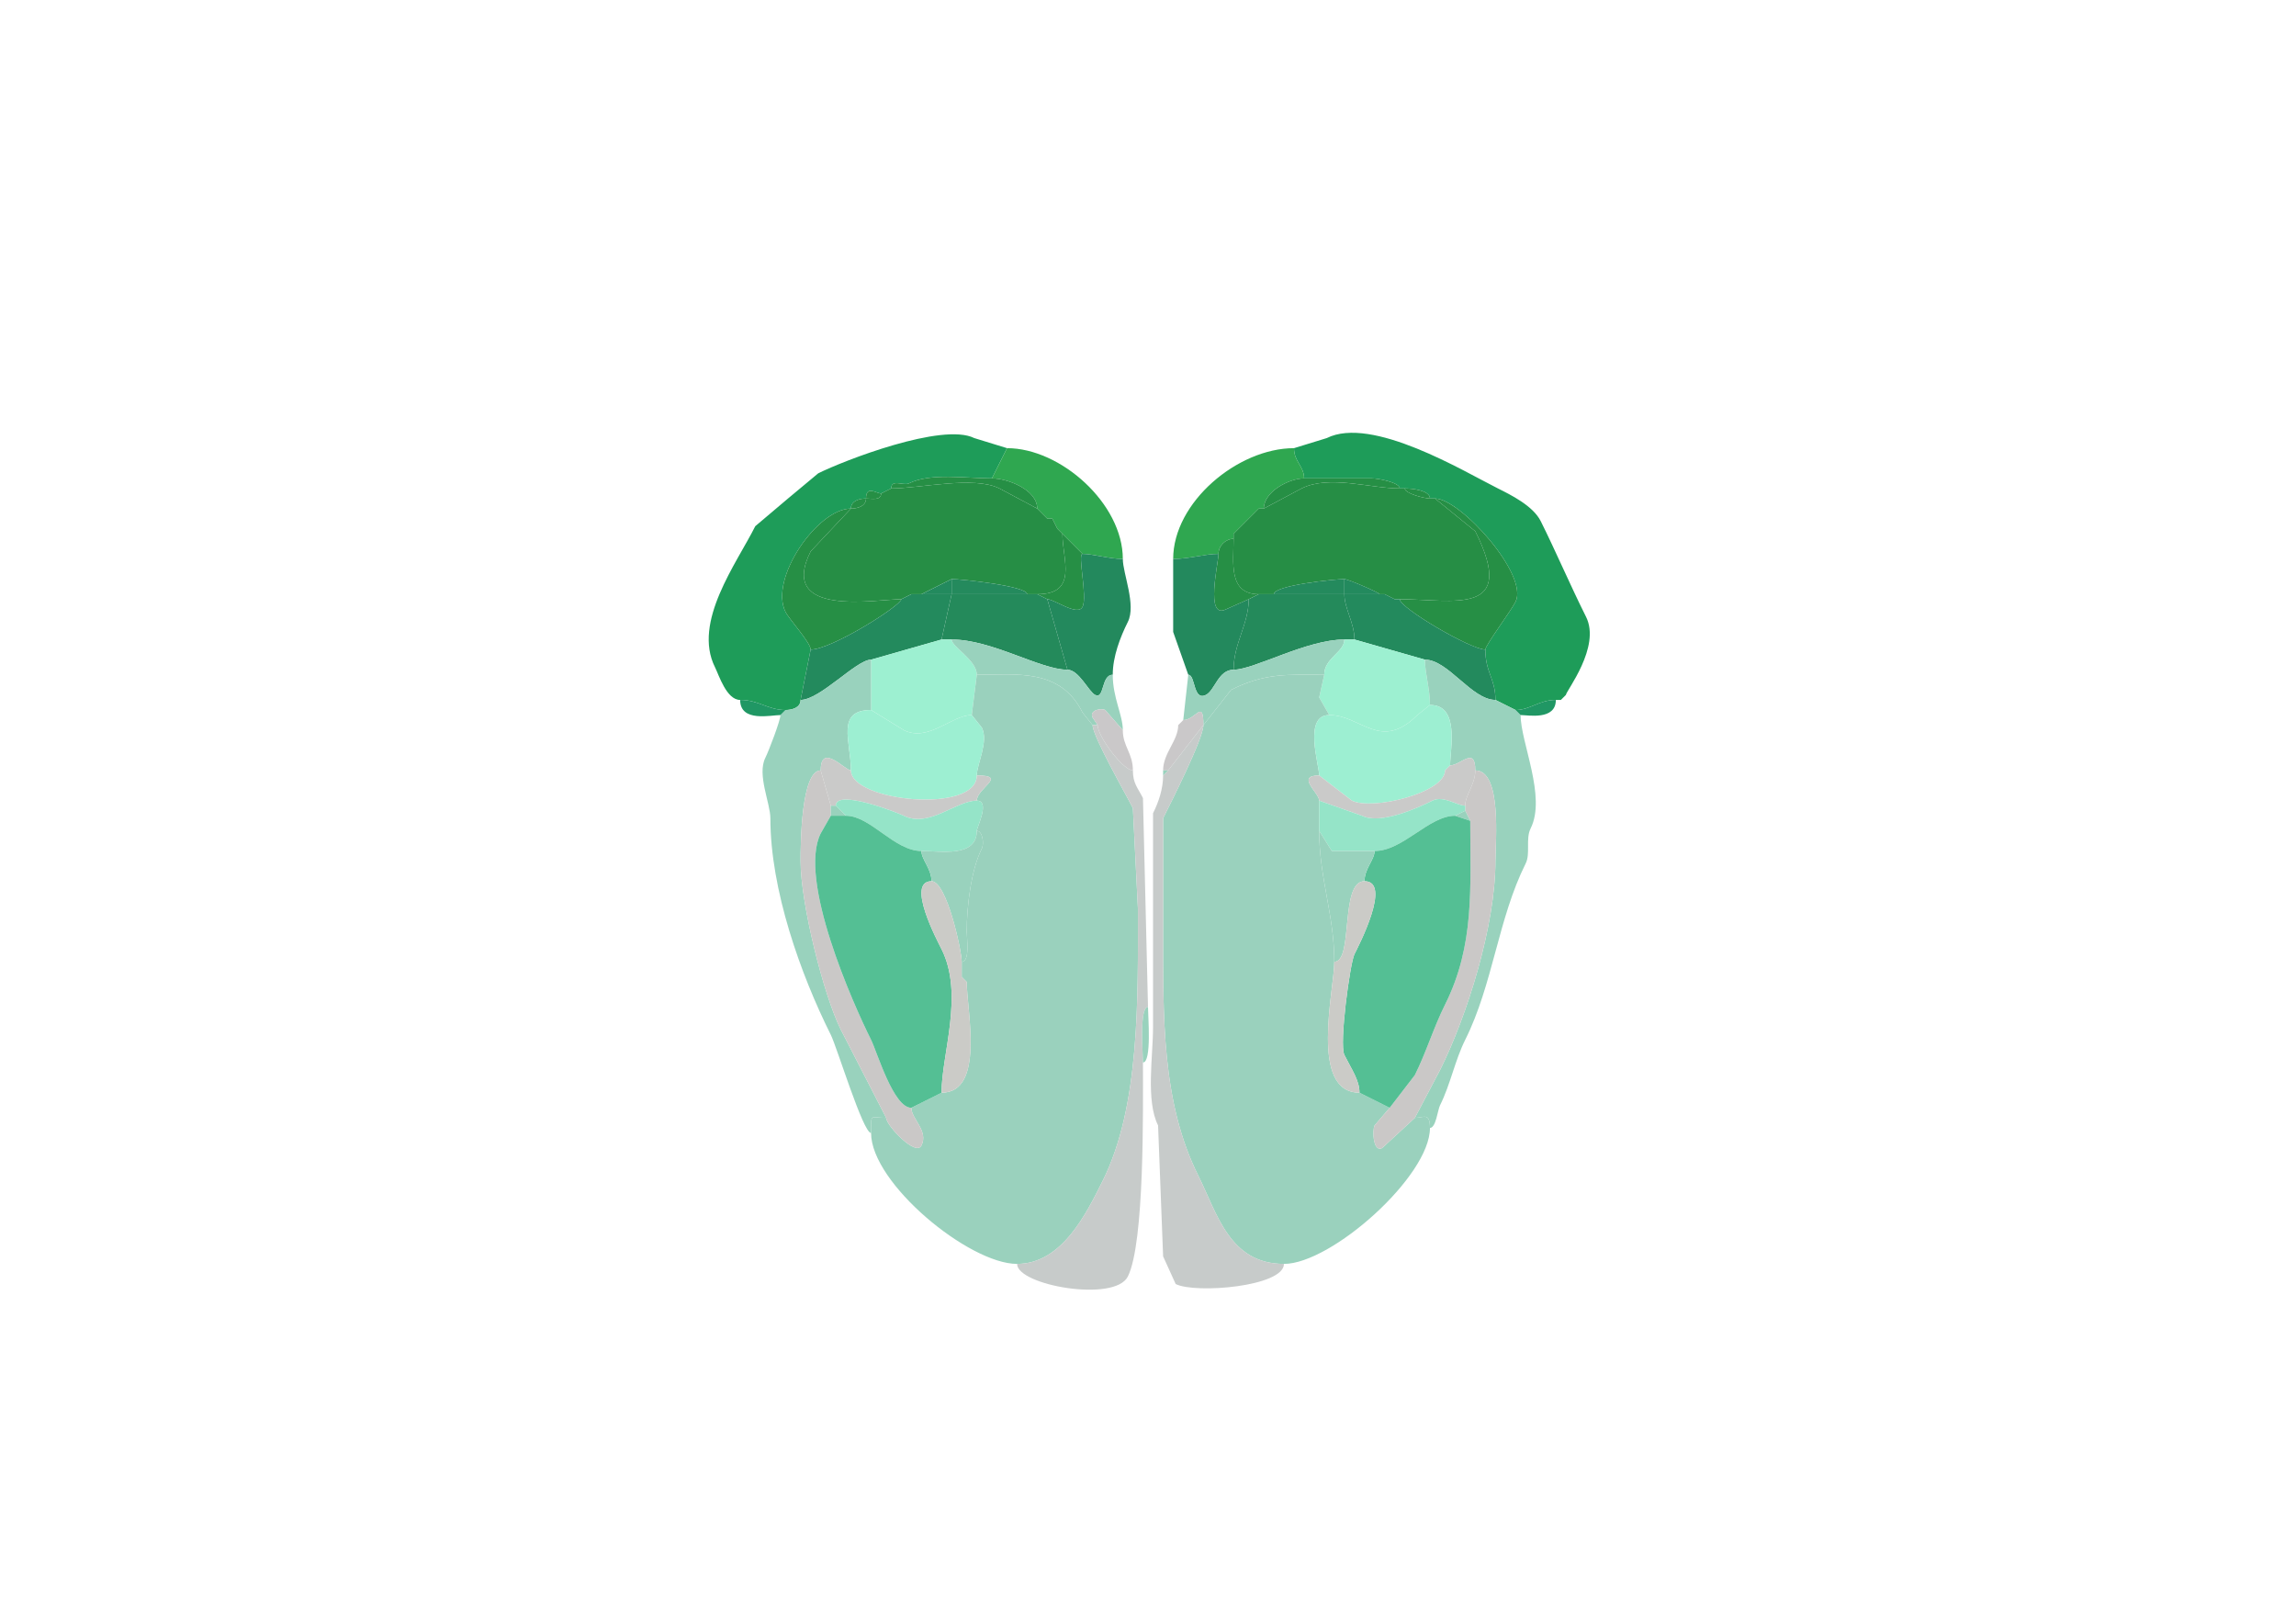 <svg xmlns="http://www.w3.org/2000/svg" viewBox="0 0 456 320"><path fill="#1E9C59" id="MOs1" d="M159 139c0 1.577-1.762 2-3 2-3.489 0-5.32-2-9-2-2.704 0-4.202-4.904-5-6.5-4.493-8.985 4.328-20.655 8-28l6.5-5.5 6-5c5.03-2.515 24.685-10.157 31-7l6.5 2-3 6c-5.08 0-12.203-1.148-16.5 1-1.046.523-3.5-.951-3.5 1l-2 1c-.922 0-3-1.68-3 1-1.238 0-3 .423-3 2-6.621 0-16.279 13.941-13 20.5.762 1.524 5 6.116 5 7.5l-2 10ZM309 139h1l1-1c0-.734 6.99-9.52 4-15.5-3.204-6.408-6.057-13.114-9-19-1.527-3.055-5.971-5.236-8.5-6.5-6.761-3.38-25.029-14.486-34-10l-6.5 2c0 2.72 2 3.553 2 6h13.5c1.21 0 5.5.814 5.5 2h1c1.424 0 5 .362 5 2h1c4.993 0 18.664 15.171 16 20.5-.931 1.861-6 8.644-6 9.5 0 4.597 2 5.717 2 10l4 2c2.885 0 4.697-2 8-2Z"/><path fill="#2FA750" id="PL1" d="M215 110c2.097 0 5.293 1 8 1 0-10.966-12.33-22-23-22l-3 6c3.143 0 9 2.264 9 6l1 1 1 1h1l1 2 1 1 4 4ZM242 110c-2.723 0-5.778 1-9 1 0-11.243 12.818-22 24-22 0 2.72 2 3.553 2 6-2.955 0-8 2.617-8 6h-1l-1 1-1 1-1 1-1 1-1 1v1c-1.539 0-3 1.342-3 3Z"/><path fill="#268F45" id="FRP1" d="M278 97c-5.807 0-14.005-2.747-19.5 0l-7.5 4c0-3.383 5.045-6 8-6h13.5c1.21 0 5.5.814 5.5 2ZM177 97c5.744 0 16.419-2.54 21.5 0l7.5 4c0-3.736-5.857-6-9-6-5.08 0-12.203-1.148-16.5 1-1.046.523-3.5-.951-3.5 1Z"/><path fill="#268E45" id="FRP2/3" d="M204 118h2c8.215 0 5-6.933 5-12l-1-1-1-2h-1l-1-1-1-1-7.5-4c-5.081-2.54-15.756 0-21.5 0l-2 1c0 1.473-1.952 1-3 1 0 1.577-1.762 2-3 2l-8 8.5c-6.626 13.253 13.08 9.5 18 9.5l2-1h2l6-3c1.918 0 15 1.386 15 3ZM277 119h1c10.588 0 23.546 3.591 15-13.5l-8-6.5h-1c-1.041 0-5-.986-5-2h-1c-5.807 0-14.005-2.747-19.5 0l-7.5 4h-1l-1 1-1 1-1 1-1 1-1 1v1c0 4.625-1.108 11 5 11h3c0-1.776 12.211-3 14-3 .698 0 7 2.714 7 3h1l2 1Z"/><path fill="#268F45" id="FRP1" d="M175 98c-.922 0-3-1.68-3 1 1.048 0 3 .473 3-1ZM177 97l-2 1 2-1ZM279 97c1.424 0 5 .362 5 2-1.041 0-5-.986-5-2ZM172 99c-1.238 0-3 .423-3 2 1.238 0 3-.423 3-2ZM278 119c0 1.729 14.114 10 17 10 0-.856 5.069-7.639 6-9.5 2.664-5.329-11.007-20.5-16-20.5l8 6.5c8.546 17.091-4.412 13.5-15 13.5ZM179 119c0 1.226-13.822 10-18 10 0-1.384-4.238-5.976-5-7.5-3.279-6.559 6.379-20.5 13-20.5l-8 8.5c-6.626 13.253 13.08 9.5 18 9.5ZM250 101l-1 1 1-1ZM207 102l1 1-1-1ZM249 102l-1 1 1-1ZM209 103l1 2-1-2ZM248 103l-1 1 1-1ZM247 104l-1 1 1-1ZM246 105l-1 1 1-1ZM206 118l2 1c1.428 0 6.015 3.47 7 1.5 1.019-2.038-1.054-10.5 0-10.5l-4-4c0 5.067 3.215 12-5 12ZM250 118l-2 1-4.5 2c-4.231 2.116-1.5-9.258-1.5-11 0-1.658 1.461-3 3-3 0 4.625-1.108 11 5 11Z"/><path fill="#23895D" id="ORBm1" d="M212 133c2.268 0 4.221 4.36 5.5 5 1.898.949 1.158-4 3.5-4 0-3.608 1.478-7.456 3-10.5 1.695-3.391-1-9.589-1-12.5-2.707 0-5.903-1-8-1-1.054 0 1.019 8.462 0 10.5-.985 1.97-5.572-1.5-7-1.5l4 14ZM245 133c-3.048 0-3.704 4.102-5.5 5-2.58 1.29-2.044-4-3.5-4l-3-8.5V111c3.222 0 6.277-1 9-1 0 1.742-2.731 13.116 1.5 11l4.5-2c0 4.932-3 8.768-3 14Z"/><path fill="#238A5E" id="ORBl2/3" d="M183 118h6v-3l-6 3Z"/><path fill="#248A5D" id="ORBvl2/3" d="M189 118h15c0-1.614-13.082-3-15-3v3ZM253 118h14v-3c-1.789 0-14 1.224-14 3Z"/><path fill="#238A5E" id="ORBl2/3" d="M267 118h7c0-.286-6.302-3-7-3v3Z"/><path fill="#268F45" id="FRP1" d="m181 118-2 1 2-1Z"/><path fill="#238A5D" id="ORBl1" d="M173 131c-2.898 0-10.136 8-14 8l2-10c4.178 0 18-8.774 18-10l2-1h8l-2 9-14 4Z"/><path fill="#248A5B" id="ORBvl1" d="M189 127c8.012 0 17.611 6 23 6l-4-14-2-1h-17l-2 9h2ZM267 127h2c0-3.324-2-6.16-2-9h-17l-2 1c0 4.932-3 8.768-3 14 4.066 0 14.494-6 22-6Z"/><path fill="#238A5D" id="ORBl1" d="M283 131c4.593 0 9.298 8 14 8 0-4.283-2-5.403-2-10-2.886 0-17-8.271-17-10h-1l-2-1h-8c0 2.84 2 5.676 2 9l14 4Z"/><path fill="#268F45" id="FRP1" d="m275 118 2 1-2-1Z"/><path fill="#9DF0D1" id="AOBgl" d="m173 141 6.5 4c4.892 2.446 9.527-3 13.5-3l1-8c0-2.923-5-5.576-5-7h-2l-14 4v10Z"/><path fill="#99D2BD" id="OLF" d="m218 144-1-1.5c-.706-1.411 1.598-1.951 2.5-1.5l3.5 4c0-3.038-2-6.399-2-11-2.342 0-1.602 4.949-3.5 4-1.279-.64-3.232-5-5.5-5-5.389 0-14.988-6-23-6 0 1.424 5 4.077 5 7 7.841 0 16.574-1.353 21 7.5l2 2.5h1ZM235 143c2.47 0 4-4.311 4 1l5.5-7c6.825-3.412 11.206-3 18.5-3 0-3.313 4-4.49 4-7-7.506 0-17.934 6-22 6-3.048 0-3.704 4.102-5.5 5-2.58 1.29-2.044-4-3.5-4l-1 9Z"/><path fill="#9DF0D1" id="AOBgl" d="m284 140-2.5 2c-7.334 7.334-11.193 0-17.5 0l-2-3.5 1-4.5c0-3.313 4-4.49 4-7h2l14 4c0 2.723 1 5.778 1 9Z"/><path fill="#99D2BD" id="OLF" d="M176 222c-3.236 0-3-1.057-3 3-1.6 0-6.753-17.007-8-19.5-6.004-12.007-12-28.806-12-43 0-3.014-2.677-8.646-1-12 .661-1.323 3-7.409 3-8.5l1-1c1.238 0 3-.423 3-2 3.864 0 11.102-8 14-8v10c-7.082 0-4 6.346-4 12-1.17 0-6-5.613-6 0-3.882 0-4 14.46-4 18 0 8.333 4.548 26.596 8 33.5l9 17.5ZM281 222c1.712 0 3-1.212 3 2 1.183 0 1.535-3.57 2-4.5 2.073-4.146 2.957-8.914 5-13 5.521-11.042 6.509-24.018 12-35 1.003-2.005-.056-4.888 1-7 3.151-6.302-2-17.057-2-22.5l-1-1-4-2c-4.702 0-9.407-8-14-8 0 2.723 1 5.778 1 9 5.974 0 4 8.738 4 12 2.101 0 5-3.911 5 1 5.348 0 4 14.317 4 18 0 12.833-5.621 30.742-11 41.5l-5 9.5Z"/><path fill="#9AD1BD" id="MOB" d="M173 225c0 9.984 19.465 26 29 26 8.943 0 13.799-10.098 17-16.5 7.431-14.862 7-36.212 7-54l-1-20c-1.384-2.767-8-14.294-8-16.5l-2-2.5c-4.426-8.853-13.159-7.5-21-7.5l-1 8 2 2.5c1.386 2.772-1 7.269-1 9.5 6.261 0 0 2.485 0 5 2.726 0 0 5.294 0 6 1.156 0 1.472 2.555 1 3.5-2.145 4.289-3 11.476-3 16.5 0 1.321.684 6-1 6v3l1 1c0 5.648 3.673 22-5 22l-6 3c0 2.203 3.465 4.569 2 7.5-1.119 2.237-7-4.026-7-5.5-3.236 0-3-1.057-3 3ZM284 224c0 9.621-19.604 27-29 27-10.843 0-13.274-10.048-17-17.5-7.352-14.704-7-31.697-7-49.5v-21.5c1.554-3.109 8-15.826 8-18.5l5.5-7c6.825-3.412 11.206-3 18.5-3l-1 4.5 2 3.5c-5.215 0-2 9.913-2 12-4.729 0 0 3.431 0 5v6c0 9.436 3 16.639 3 26 0 5.534-5.035 26 5 26l6 3-3 3.5c-.463.927-.317 5.408 1.5 4.5l6.5-6c1.712 0 3-1.212 3 2Z"/><path fill="#209764" id="AId1" d="m311 138-1 1 1-1ZM156 141l-1 1c-1.846 0-8 1.513-8-3 3.68 0 5.511 2 9 2ZM301 141l1 1c1.45 0 7 1.107 7-3-3.303 0-5.115 2-8 2Z"/><path fill="#9DEFD2" id="AOBmi" d="M169 153c0 6.195 25 8.709 25 1 0-2.231 2.386-6.728 1-9.5l-2-2.5c-3.973 0-8.608 5.446-13.5 3l-6.5-4c-7.082 0-4 6.346-4 12ZM287 153c0 4.468-14.487 8.006-18.5 6l-6.5-5c0-2.087-3.215-12 2-12 6.307 0 10.166 7.334 17.5 0l2.5-2c5.974 0 4 8.738 4 12l-1 1Z"/><path fill="#CAC8C9" id="von" d="M223 145c0 3.235 2 4.55 2 8-1.941 0-7-6.754-7-9l-1-1.5c-.706-1.411 1.598-1.951 2.5-1.5l3.5 4ZM231 153h1l7-9c0-5.311-1.53-1-4-1l-1 1c0 3.083-3 5.545-3 9Z"/><path fill="#99D2BD" id="OLF" d="m235 143-1 1 1-1Z"/><path fill="#C7CBCA" id="onl" d="M227 211c0 9.217.34 35.821-3 42.5-2.602 5.203-22 1.758-22-2.5 8.943 0 13.799-10.098 17-16.5 7.431-14.862 7-36.212 7-54l-1-20c-1.384-2.767-8-14.294-8-16.5h1c0 2.246 5.059 9 7 9 0 2.592.958 3.416 2 5.5l1 41.5c-1.773 0-1 9.259-1 11ZM231 154c0 2.654-.888 5.275-2 7.5V204c0 5.809-1.468 14.565 1 19.5l1 26 2.5 5.5c3.936 1.968 21.5.506 21.5-4-10.843 0-13.274-10.048-17-17.5-7.352-14.704-7-31.697-7-49.5v-21.5c1.554-3.109 8-15.826 8-18.5l-7 9-1 1Z"/><path fill="#CACAC9" id="lotd" d="M165 160h1c0-3.416 12.32 1.41 13.5 2 5.003 2.501 10.358-3 14.5-3 0-2.515 6.261-5 0-5 0 7.709-25 5.195-25-1-1.17 0-6-5.613-6 0l2 7ZM262 159l8.5 3c3.671 1.836 11.189-1.594 14-3 2.161-1.081 4.894 1 6.5 1 0-2.16 2-4.167 2-7 0-4.911-2.899-1-5-1l-1 1c0 4.468-14.487 8.006-18.5 6l-6.5-5c-4.729 0 0 3.431 0 5Z"/><path fill="#99D2BD" id="OLF" d="m288 152-1 1 1-1Z"/><path fill="#CAC8C7" id="lot" d="M181 220c0 2.203 3.465 4.569 2 7.5-1.119 2.237-7-4.026-7-5.5l-9-17.5c-3.452-6.904-8-25.167-8-33.5 0-3.54.118-18 4-18l2 7v2l-2 3.5c-4.586 9.171 6.412 33.824 10 41 1.198 2.395 4.438 13.5 8 13.5Z"/><path fill="#99D2BD" id="OLF" d="m232 153-1 1v-1h1Z"/><path fill="#CAC8C7" id="lot" d="m276 220-3 3.5c-.463.927-.317 5.408 1.5 4.5l6.5-6 5-9.5c5.379-10.758 11-28.667 11-41.5 0-3.683 1.348-18-4-18 0 2.833-2 4.84-2 7v1l1 2c0 13.323.914 24.672-5 36.5-2.272 4.545-3.761 9.522-6 14l-5 6.5Z"/><path fill="#95E4C8" id="AOBgr" d="M194 165c0 5.384-7.289 4-11 4-5.385 0-10.112-7-15-7l-2-2c0-3.416 12.32 1.41 13.5 2 5.003 2.501 10.358-3 14.5-3 2.726 0 0 5.294 0 6ZM262 165l2.5 4h8.5c5.646 0 10.776-7 16-7l2-1v-1c-1.606 0-4.339-2.081-6.5-1-2.811 1.406-10.329 4.836-14 3l-8.5-3v6Z"/><path fill="#99D2BD" id="OLF" d="M165 162h3l-2-2h-1v2ZM289 162l3 1-1-2-2 1Z"/><path fill="#54BF94" id="AON" d="m187 217-6 3c-3.562 0-6.802-11.105-8-13.5-3.588-7.176-14.586-31.829-10-41l2-3.5h3c4.888 0 9.615 7 15 7 0 1.714 2 3.482 2 6-5.164 0 1.248 11.995 2 13.5 4.507 9.015 0 20.831 0 28.5ZM270 217l6 3 5-6.5c2.239-4.478 3.728-9.455 6-14 5.914-11.828 5-23.177 5-36.5l-3-1c-5.224 0-10.354 7-16 7 0 1.714-2 3.482-2 6 5.521 0-1.243 12.985-2 14.5-.866 1.732-3.075 17.851-2 20 1.449 2.897 3 5.028 3 7.5Z"/><path fill="#99D2BD" id="OLF" d="M185 175c3.023 0 6 13.776 6 16 1.684 0 1-4.679 1-6 0-5.024.855-12.211 3-16.5.472-.945.156-3.5-1-3.5 0 5.384-7.289 4-11 4 0 1.714 2 3.482 2 6ZM271 175c-4.971 0-2.127 16-6 16 0-9.361-3-16.564-3-26l2.5 4h8.5c0 1.714-2 3.482-2 6Z"/><path fill="#CBCBC7" id="aco" d="M192 195c0 5.648 3.673 22-5 22 0-7.669 4.507-19.485 0-28.5-.752-1.505-7.164-13.5-2-13.5 3.023 0 6 13.776 6 16v3l1 1ZM265 191c0 5.534-5.035 26 5 26 0-2.472-1.551-4.603-3-7.5-1.075-2.149 1.134-18.268 2-20 .757-1.515 7.521-14.5 2-14.5-4.971 0-2.127 16-6 16Z"/><path fill="#99D2BD" id="OLF" d="m191 194 1 1-1-1ZM228 200c-1.773 0-1 9.259-1 11 1.773 0 1-9.259 1-11Z"/></svg>